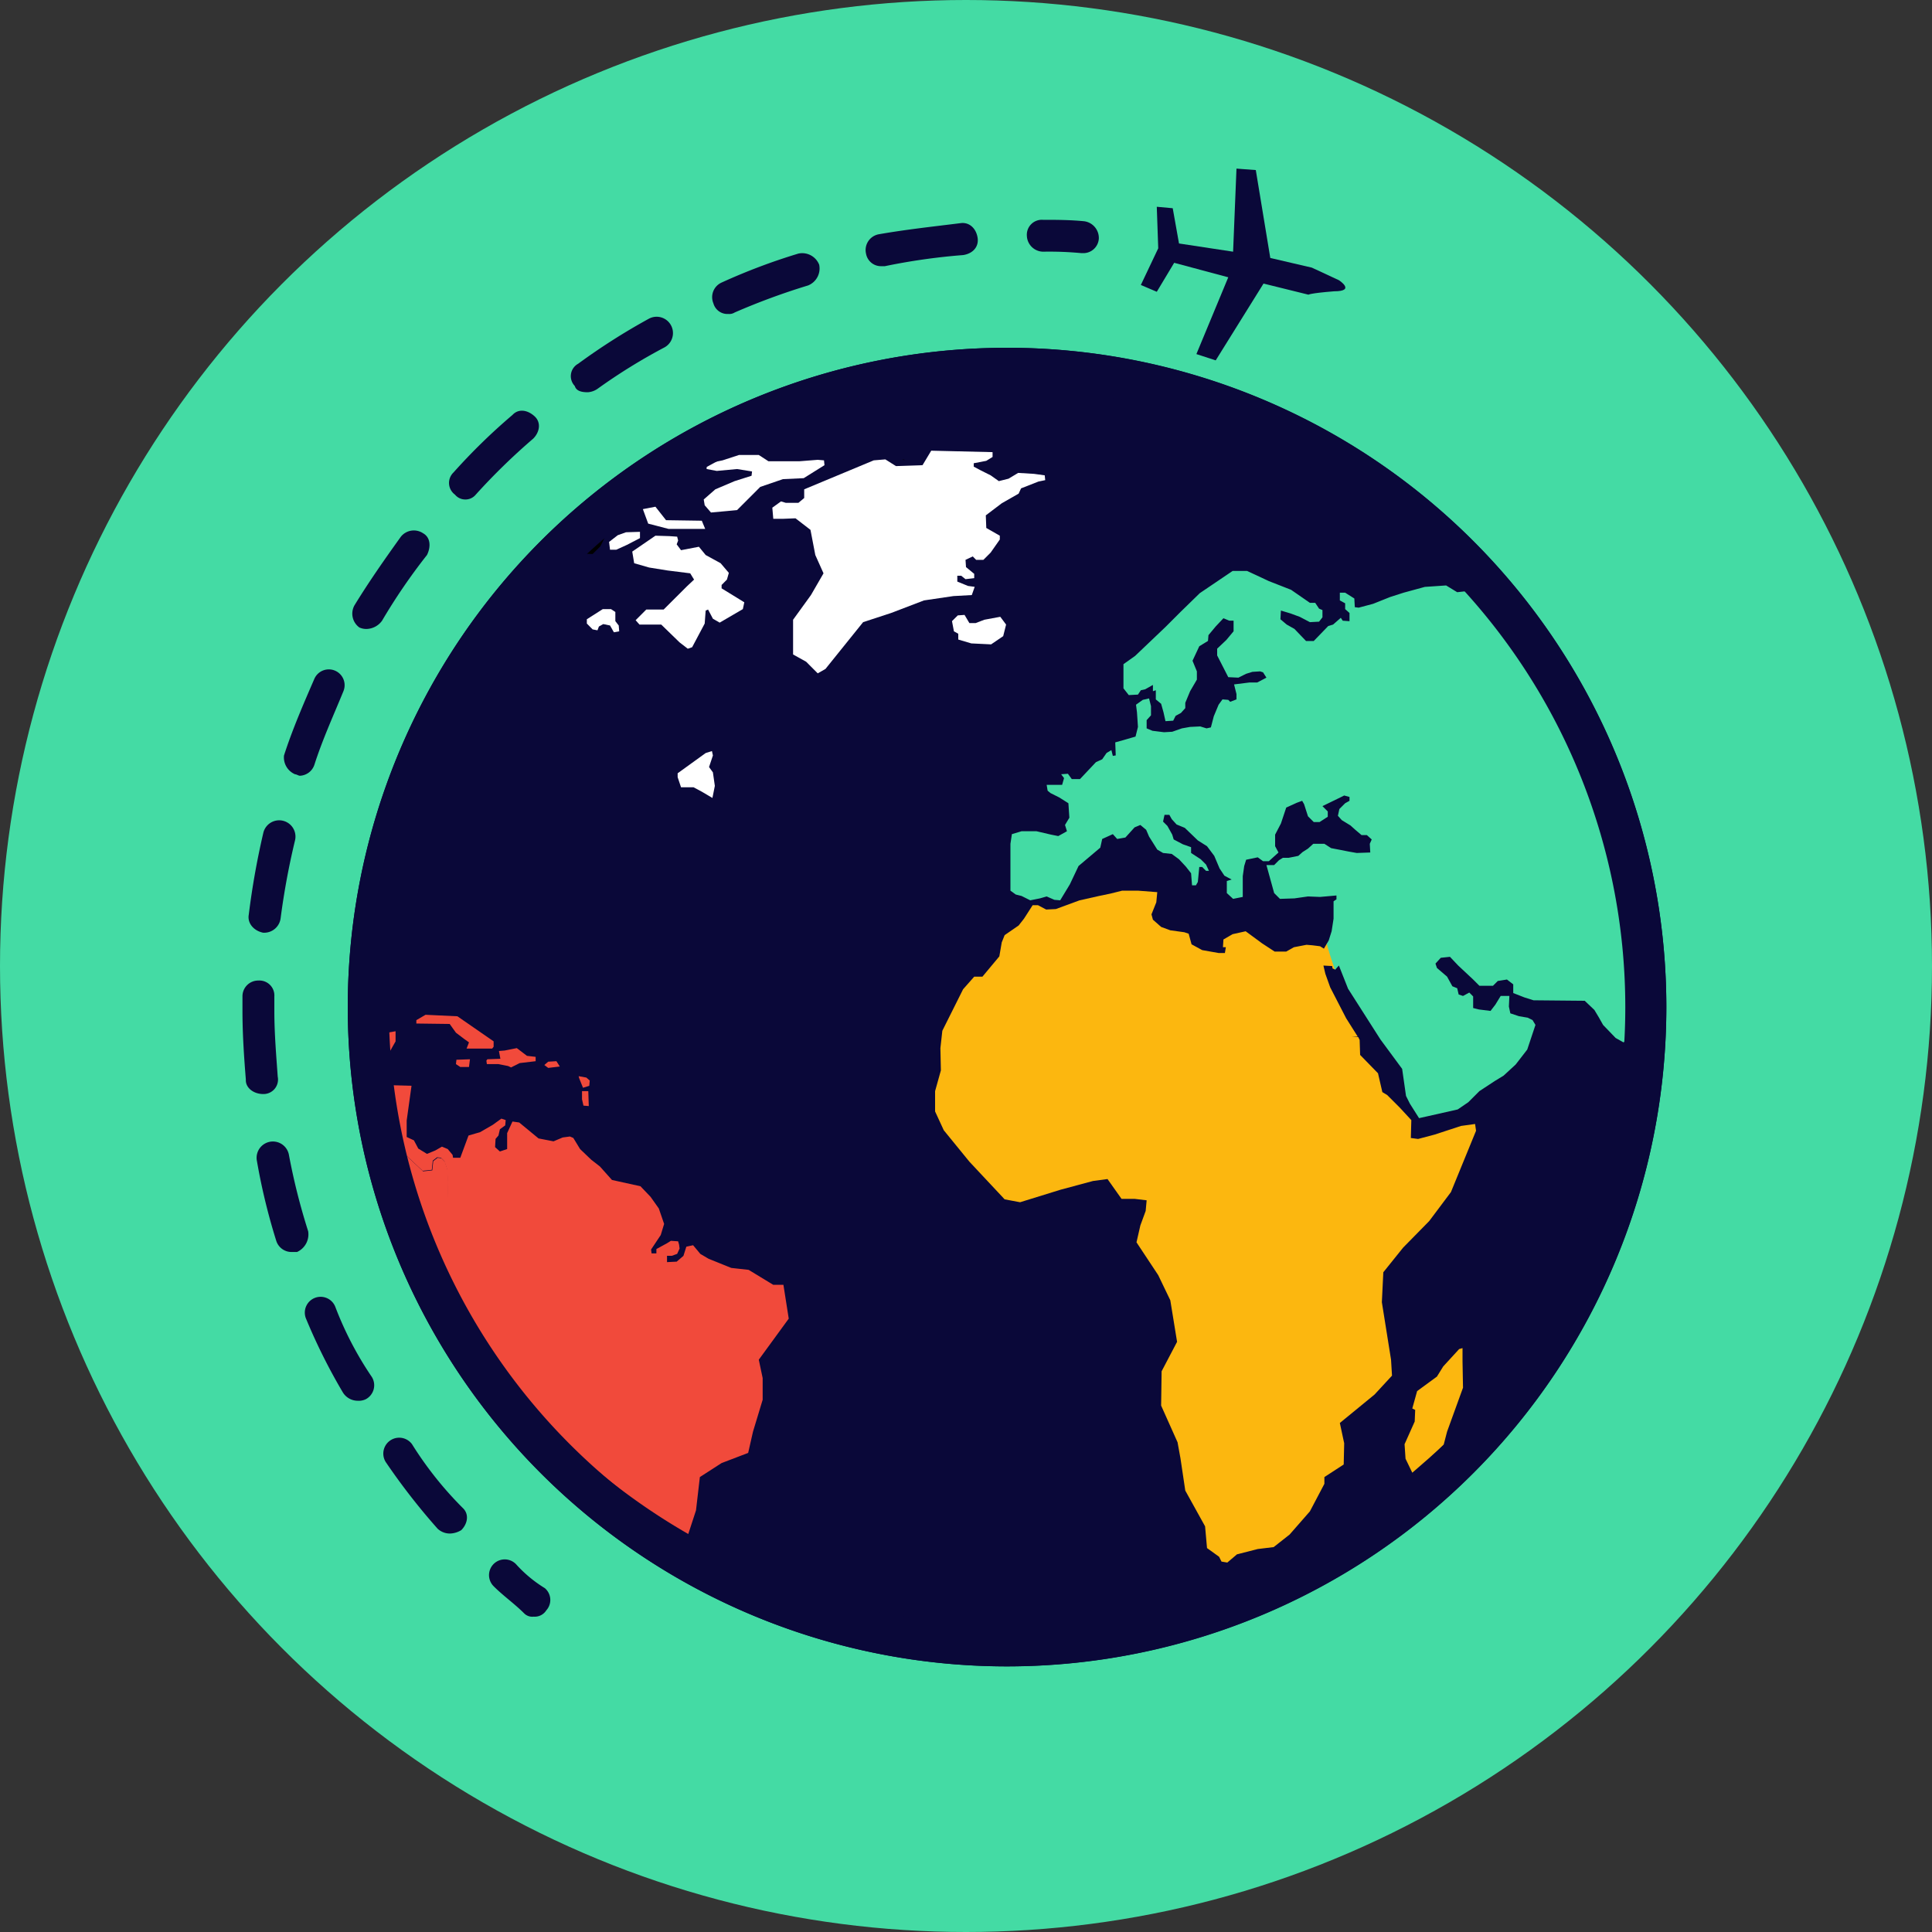 <svg id="Your_design" data-name="Your design" xmlns="http://www.w3.org/2000/svg" viewBox="0 0 400 400"><rect x="0" y="0" width="400" height="400" fill="#333333" stroke="none"/><defs><style>.cls-1{fill:#44dba4;}.cls-2{fill:#0a0839;}.cls-3{fill:#f14a3b;}.cls-4{fill:#fff;}.cls-5{fill:#fcb70f;}</style></defs><title>Artboard 1</title><circle class="cls-1" cx="200" cy="200" r="200"/><path class="cls-2" d="M216,52.11a69.55,69.55,0,0,1,7.9.3h.3a3.21,3.21,0,0,0,3.3-3,3.5,3.5,0,0,0-3-3.6c-3-.3-6-.3-8.6-.3a3.1,3.1,0,0,0-3.3,3.3A3.42,3.42,0,0,0,216,52.11Z"/><path class="cls-2" d="M69.4,270.51a3.27,3.27,0,1,0-6,2.6,119.74,119.74,0,0,0,7.6,15.2,3.62,3.62,0,0,0,3,1.7,3.42,3.42,0,0,0,1.7-.3,3.27,3.27,0,0,0,1.3-4.6A70.14,70.14,0,0,1,69.4,270.51Z"/><path class="cls-2" d="M85.3,299a3.29,3.29,0,0,0-5.3,3.9,134.69,134.69,0,0,0,10.6,13.6,3.7,3.7,0,0,0,2.6,1,4.76,4.76,0,0,0,2.3-.7c1.3-1.3,1.7-3.3.3-4.6A74.13,74.13,0,0,1,85.3,299Z"/><path class="cls-2" d="M63.8,254.91a132.11,132.11,0,0,1-4-15.9,3.37,3.37,0,0,0-6.6,1.4,128.08,128.08,0,0,0,4,16.5,3.31,3.31,0,0,0,3.3,2.3h1A4,4,0,0,0,63.8,254.91Z"/><path class="cls-2" d="M61.1,160.31c.3,0,.7.3,1,.3a3.31,3.31,0,0,0,3-2.3c1.7-5.3,4-10.3,6-15.2a3.27,3.27,0,0,0-6-2.6c-2.3,5.3-4.6,10.6-6.3,15.9A3.79,3.79,0,0,0,61.1,160.31Z"/><path class="cls-2" d="M54.5,193.11h.3a3.43,3.43,0,0,0,3.3-3,153.47,153.47,0,0,1,3-16.2,3.37,3.37,0,1,0-6.6-1.4,161.57,161.57,0,0,0-3,16.9C51.2,191.11,52.5,192.71,54.5,193.11Z"/><path class="cls-2" d="M54.5,226.51a3,3,0,0,0,3-3.6c-.3-4.3-.7-8.9-.7-13.6v-3a3.1,3.1,0,0,0-3.3-3.3,3.26,3.26,0,0,0-3.3,3.3v3c0,4.6.3,9.3.7,14.2-.1,1.7,1.6,3,3.6,3Z"/><path class="cls-2" d="M87.6,110.41a3.44,3.44,0,0,0-4.6.7c-3.3,4.6-6.6,9.3-9.6,14.2a3.53,3.53,0,0,0,1,4.6,3.42,3.42,0,0,0,1.7.3,4.08,4.08,0,0,0,3-1.7,121.24,121.24,0,0,1,9.3-13.6C89.2,113.31,89.2,111.31,87.6,110.41Z"/><path class="cls-2" d="M96.2,103.41a2.76,2.76,0,0,0,2.3-1,131,131,0,0,1,11.9-11.6c1.3-1.3,1.7-3.3.3-4.6s-3.3-1.7-4.6-.3a124.2,124.2,0,0,0-12.2,11.9,3,3,0,0,0,.3,4.6A2.75,2.75,0,0,0,96.2,103.41Z"/><path class="cls-2" d="M150.8,65a2.08,2.08,0,0,0,1.3-.3,140.64,140.64,0,0,1,15.2-5.6,3.78,3.78,0,0,0,2.3-4.3,3.78,3.78,0,0,0-4.3-2.3,126.67,126.67,0,0,0-15.9,6,3.31,3.31,0,0,0-1.7,4.3A3,3,0,0,0,150.8,65Z"/><path class="cls-2" d="M182.5,55.11h.7a128.9,128.9,0,0,1,16.2-2.3c2-.3,3.3-1.7,3-3.6s-1.7-3.3-3.6-3c-5.6.7-11.2,1.3-16.9,2.3a3.32,3.32,0,0,0-2.6,4A3.14,3.14,0,0,0,182.5,55.11Z"/><path class="cls-2" d="M121.7,81.21a4,4,0,0,0,2-.7,118.39,118.39,0,0,1,13.9-8.6,3.38,3.38,0,0,0-3.3-5.9,133,133,0,0,0-14.6,9.3,2.93,2.93,0,0,0-.7,4.6C119.3,80.91,120.3,81.21,121.7,81.21Z"/><path class="cls-2" d="M106.8,323.81a3.25,3.25,0,1,0-4.6,4.6c2,2,4.3,3.6,6.3,5.6a2.38,2.38,0,0,0,2,.7,2.82,2.82,0,0,0,2.6-1.3,3.2,3.2,0,0,0-.3-4.6A27,27,0,0,1,106.8,323.81Z"/><path class="cls-2" d="M239.5,60.41l3.6-6,11.2,3-6.6,15.9,4,1.3,9.9-15.9,9.3,2.3s.3-.3,5.3-.7c4.6,0,1-2.3,1-2.3l-5.6-2.6-8.6-2-3-18.2-4-.3-.7,17.2-11.2-1.7-1.3-7.3-3.3-.3.3,8.6L236.2,59Z"/><path class="cls-2" d="M208.5,345A136.5,136.5,0,1,1,345,208.51,136.61,136.61,0,0,1,208.5,345Z"/><path d="M186.8,95.21c.8,0,1.3.2.5,0A.45.45,0,0,0,186.8,95.21Z"/><path class="cls-3" d="M92.7,250.51l.1-5.8-.1-2.4-.6-1.8-.7-.7-.8-.1-.9.7-.2,1.9-1.9.2-3.2-3-2.9-2L80.3,236l-.2-2-.6-1a134.28,134.28,0,0,0,8.3,24.6l.6-2.7Z"/><path class="cls-3" d="M81.9,213.51l-5.2.9a80.78,80.78,0,0,0,1,8.6l4.2-7.4Z"/><path class="cls-3" d="M144.9,305.81l4.5-2.9,5.5-2.1,1-4.4,2-6.6v-4.5l-.8-3.8,6.2-8.5-1.1-7h-2.1l-5.1-3.1-3.6-.4-4.7-1.9-1.7-1-1.5-1.8-1.4.3-.6,1.9-1.4,1.2-2,.1V260h1l1.1-.4.5-1.1-.1-.8-.2-.7-1.5-.1-.8.5-2.2,1.2v.9h-1l-.1-.8,1-1.5,1-1.5.7-2.3-1.1-3.2-1.7-2.4-2.1-2.2-5.9-1.3-2.5-2.8-1.8-1.4-2.3-2.2-1.4-2.3-.7-.3-1.5.2-1.9.8-3.1-.6-4-3.3-1.4-.2-1.1,2.4v3.3l-1.5.5-1-.9.1-1.7.6-.7.3-1.3,1.1-.8.1-1.1-.9-.3-1.8,1.3-2.6,1.5-2.4.7-1.7,4.6H93.8l-.1-.6-1-1.2-1.2-.5-1.4.8-1.7.7-1.8-1.1-.9-1.7-1.5-.7V232l1-7.2-7.4-.2c.5,2.8,1,5.5,1.6,8.3l.6,1,.2,2,1.2,1.5,2.9,2,3.2,3,1.9-.2.2-1.9.9-.7.8.1.7.7.6,1.8.1,2.4-.1,5.8-4.2,4.3-.6,2.7a132.53,132.53,0,0,0,54.7,60.2l1.6-4.9Z"/><polygon class="cls-4" points="146.8 158.81 147.6 156.41 147.4 155.5 146.1 155.91 140.3 160.1 140.3 160.91 141 163 143.6 163 145.3 163.91 147.5 165.21 148 162.71 147.6 159.91 146.8 158.81"/><polygon class="cls-4" points="166.4 99 170.7 96.31 170.6 95.31 169.3 95.2 165.5 95.5 162.2 95.5 159.1 95.5 157.1 94.2 153 94.2 149.6 95.31 146.3 96 146.3 97.11 148.4 97.5 152.6 97.11 155.7 97.61 155.6 98.5 152.1 99.61 148.1 101.31 145.7 103.41 145.9 104.61 147.2 106.11 150.5 105.81 152.6 105.61 157.4 100.81 162.1 99.2 166.4 99"/><polygon class="cls-4" points="127.4 128.6 127.4 126.7 126.5 126.11 124.8 126.11 121.5 128.21 121.5 129.1 122.7 130.31 123.7 130.5 124 129.71 124.9 129.21 126.3 129.5 127.1 130.91 128.2 130.71 128.1 129.5 127.4 128.6"/><path d="M120.1,107.61l1.6-1.8-.7-1.7c-1.5,1.4-3,2.7-4.5,4.2h1.2Z"/><path d="M109.3,118.21l1.7.4,1.2-1.1,1.8-.3.5-.4-.4-1-.5-.8,1.3-1.2v-1.3l-2.2-.7c-1.8,1.8-3.5,3.7-5.1,5.6h.2Z"/><polygon points="118.8 111.31 118.8 113.2 120.2 114.61 122.7 114.7 124.3 113.11 125.1 111.5 125.5 110.11 122.1 109.41 118.8 111.31"/><polygon class="cls-4" points="132.5 110.11 129.6 110.2 127.9 110.81 126.1 112.2 126.3 113.81 127.6 113.81 129.8 112.81 132.5 111.41 132.5 110.11"/><polygon points="127.7 108.7 129.9 107.2 130 106 128.9 105.11 127.6 104.81 126.5 105.2 126.2 106.11 126.6 108.81 127.7 108.7"/><polygon class="cls-4" points="138.4 109.5 146 109.5 145.3 107.81 137.9 107.7 135.7 104.91 133.1 105.41 134.2 108.41 138.4 109.5"/><polygon class="cls-4" points="149.4 121.11 150.5 120 150.9 118.61 149.2 116.61 146.1 114.91 144.7 113.2 141 113.91 140.1 112.7 140.4 111.91 140.2 111.11 138.6 111 135.7 110.91 130.9 114.2 131.3 116.61 134.4 117.5 138.2 118.11 142.9 118.7 143.7 120 142.2 121.41 137.4 126.2 134.9 126.2 133.8 126.2 131.6 128.41 132.4 129.31 136.9 129.31 140.7 133 142.4 134.31 143.3 134 145.9 129.1 146.1 126.41 146.6 126.2 147.6 128.1 149 128.91 153.8 126.11 154.1 124.7 149.4 121.81 149.4 121.11"/><polygon class="cls-3" points="102.2 216.71 102.2 215.6 94.7 210.41 88.1 210.1 86.2 211.21 86.2 211.91 93.1 212 94.4 213.81 96.1 215.1 97.1 215.81 96.6 217.1 101.9 217.1 102.2 216.71"/><polygon class="cls-3" points="94.4 220.31 95.3 220.91 97.1 220.91 97.3 219.31 94.5 219.41 94.4 220.31"/><polygon class="cls-3" points="107 217 104.5 217.5 103.3 217.6 103.6 219.21 100.9 219.31 100.7 219.6 100.8 220.31 103.2 220.31 105.2 220.71 105.8 221 107.6 220.1 110.9 219.71 110.9 218.81 109.1 218.6 107 217"/><polygon class="cls-3" points="113.5 219.81 112.7 220.5 113.5 221.1 115.9 220.81 115.2 219.71 113.5 219.81"/><polygon class="cls-3" points="119.8 222.81 119.9 223.21 120.7 225.21 122 224.81 122.1 223.71 121.4 223.1 119.8 222.81"/><polygon class="cls-3" points="120.5 225.91 120.5 227.6 120.8 228.91 121.9 229 121.8 225.91 120.5 225.91"/><polygon class="cls-4" points="201.2 123.2 201.8 121.5 200.4 121.31 198.2 120.41 198.2 119.2 199 119.2 199.9 119.91 201.7 119.7 201.7 118.81 200 117.41 199.9 115.91 201.4 115.2 202.1 115.91 203.6 115.91 205.1 114.41 207 111.7 207 110.91 204.2 109.31 204.1 106.7 207.4 104.2 210.9 102.2 211.4 101.11 215 99.7 216.4 99.41 216.3 98.41 214.1 98.11 210.8 97.91 208.8 99.11 206.8 99.61 205.1 98.41 203.1 97.41 201.6 96.61 201.6 95.91 204.2 95.41 205.5 94.61 205.5 93.61 192.8 93.31 191 96.31 185.5 96.5 183.3 95.11 180.9 95.31 166.5 101.31 166.5 103.11 165.3 104.11 162.7 104.11 161.7 103.81 159.9 105.11 160.1 107.41 162.2 107.41 164.7 107.31 167.8 109.7 168.8 114.91 170.5 118.7 167.9 123.2 164.2 128.31 164.2 135.5 166.9 137 169.3 139.41 170.9 138.5 178.7 128.81 184.5 126.91 191.3 124.31 197.4 123.41 201.2 123.2"/><polygon class="cls-4" points="203.8 128.31 202 129 200.7 129 199.7 127.31 198.3 127.41 197.1 128.6 197.5 130.71 198.4 131.21 198.4 132.41 201.1 133.21 205.2 133.41 207.7 131.71 208.3 129.31 207.1 127.7 203.8 128.31"/><polygon class="cls-2" points="213.7 149.91 211.7 150.81 210.1 153.41 209.5 155.1 210.2 155.6 209.5 157.1 210.2 157.1 211 156.81 211.6 157.31 212.4 157.41 214.5 154.81 215.5 152.41 216.5 150.1 215.6 149.91 213.7 149.91"/><polygon class="cls-2" points="220.1 150.71 220 152.81 218 154.21 217.1 156.21 217.8 157 217.8 157.91 215.7 158.5 215.6 159.5 218.4 158.91 221.9 158.41 224.7 157.6 225.9 155.91 226 154.6 224.1 154.41 223 152.31 222.1 150 220.9 148 220.7 146.81 222.2 146 221.6 144.81 220.2 144.21 220.7 143.5 220.7 142.81 218 142.91 216.8 145.31 216.8 148.1 218.8 150.31 220.1 150.71"/><polygon class="cls-2" points="235.2 176.31 236.6 176.31 236.9 175.81 236.9 174.1 236.3 172.5 235.1 173.91 235.2 175.71 235.2 176.31"/><polygon class="cls-2" points="235.5 181 236.2 180.81 236.7 179.6 236.4 179.31 236.8 178 236.7 177.31 235.5 177.6 234.8 178.21 234.7 179.1 235.1 180.5 235.5 181"/><polygon class="cls-2" points="243.3 184.81 244.7 185.91 246.2 185.71 246.4 183.91 245.5 182.91 244.1 182.91 241.5 183.1 241.7 183.6 243.3 184.81"/><polygon class="cls-2" points="260.3 189 261.3 189.6 262.8 188.81 262.6 188.21 259.5 188.31 257.9 187.71 257.9 188.31 259.2 188.71 260.3 189"/><polygon class="cls-2" points="274.7 189 275.6 187.81 275.3 186.91 272.7 187.71 271.7 189.21 272.3 189.91 273.2 189.91 274.7 189"/><polygon class="cls-2" points="288.4 118.91 291.5 118.81 291.5 118.11 289.2 117.61 288.7 116.91 287.9 113.81 284.6 114 283.9 117.7 287.5 118.31 288.4 118.91"/><polygon class="cls-2" points="289.9 111.61 290.4 111.61 292 110.41 293.5 110.41 296.6 108.11 296.7 105.81 295.9 105.81 292.9 108.61 291.3 108.61 289 108.41 288 109.61 287.2 110.91 286 111 285.8 113.11 288.5 113 289.9 111.61"/><path d="M279.7,214.81c.3,0,.9.1,1.4.1l-.1-.1Z"/><path class="cls-5" d="M274.1,196.41l-.8-.5-1.6-.2-1.2-.1-2.6.5-1.6.9h-2.4l-2.6-1.7-1.9-1.4-1.5-1.1-2.7.6-1.9,1.1-.1,1.6h.6l-.2,1.2h-1.3l-3.4-.6-2.2-1.2-.6-2.2-.9-.3-2.9-.4-1.9-.7-1.7-1.5-.3-1.1,1-2.5.2-2.1-3.9-.3h-3.4l-2.4.6-2.4.5-4,.9-4.9,1.8-2,.1-1.7-.9h-1.1l-1.8,2.8-1.1,1.4-2.9,2-.6,1.5-.5,2.9-3.5,4.2h-1.7l-2.3,2.6-4.3,8.6-.4,3.6.1,4.6-1.2,4.3v4.2l1.8,3.9,5.3,6.5,7.3,7.8,3.2.6,8.4-2.6,6.7-1.8,3-.4,2.9,4.1h2.7l2.5.3-.2,2.2-1.1,3-.8,3.5,4.5,6.8,2.5,5.2,1.4,8.6-3.2,6.1-.1,7.1,3.4,7.6.6,3.3,1,6.7,4.1,7.4.4,4.5,2.5,1.8.5,1,1.2.2,2-1.7,4.3-1.1,3.3-.4,3.3-2.6,4.2-4.8,3-5.7v-1.4l4-2.6.1-4.4-.9-4.2,3.3-2.7,3.9-3.2,3.6-3.9-.2-3.3-1.9-11.9.3-6.2,4.1-5.1,5.4-5.5,4.5-6,5.2-12.7-.2-1.4-2.9.4-5.5,1.8-3.4.9-1.5-.2.1-3.7-2.4-2.6-2.6-2.6-1-.6-.9-3.9-3.7-3.8-.1-3.1-.3-.6c-.5,0-1.1-.1-1.4-.1h1.3l-2.4-3.8-3.3-6.4-1-2.8-.4-1.7,1.8.1.1.5.5.2.1-.1c-.6-1.7-1.2-3.5-1.7-5.4Z"/><path class="cls-1" d="M334.8,165.41l-.3-1.2a131.12,131.12,0,0,0-21.7-41.8c-1-1.2-1.9-2.5-2.9-3.7-.1-.2-.3-.3-.4-.5-1-1.2-2-2.4-3-3.5-.2-.3-.5-.5-.7-.8l-1.9.1-.4.8-2.6,2.6.1,1.7,1.1.3,1.4,1.9v1.1l-1.8.2-2.3-1.4-4.4.3-4.4,1.2-2.8.9-3.5,1.4-3,.8-.8-.1-.1-1.8-1.9-1.2h-1.1v1.6l1.1.6v1.2l.9.8v1.7l-1.4-.1-.4-.6-1.6,1.4-1,.3-3,3.1h-1.6l-2.4-2.5-1.6-.9-1.3-1.1.1-1.8,2,.6,1.9.7,2.1,1.1,1.9-.1.7-.9v-1.5l-.7-.3-.8-1.2h-1.1l-3.9-2.7-4.6-1.8-1.7-.8-2.8-1.3h-3l-6.8,4.6-4,3.9-3.1,3.1-4.2,4-2.1,2-2.4,1.7v5l1.1,1.4,1.9-.1.6-.9.9-.2,1.6-.9v1.3l.6-.2v1.9l1.1.9.5,1.8.4,1.8,1.6-.1.5-1,1.1-.6.9-1v-1.1l1-2.4,1.4-2.4V139l-.9-2.2,1.4-3,1.8-1.1.1-1.2,1.5-1.8,1.6-1.7,1.2.5h.9v2.2l-1.5,1.8-1.9,1.8v1.4l2.3,4.5,2.1.1,1.6-.8,1.3-.4,1.6-.1.6.2.7,1.1-1.9,1h-1.6l-3.2.4.5,2v1.1l-1.3.5-.4-.4-1.2-.1-.8,1.1-1,2.4-.6,2.3-.9.2-1.3-.4-2.1.1-1.7.3-2,.7-1.7.1-2.4-.3-1.2-.5v-1.7l.9-1v-1.9l-.4-1.6-1.3.3-1.4,1,.2,1.6.2,3-.5,2-2.4.7-1.8.5.1,2.7-.6.1-.3-1.2-1,.6-.9,1.3-1.3.6-3.3,3.5h-1.7l-.8-1.1-1.4.1.6.8-.4,1.4h-3.2l.2,1.2.6.5,1.8.9,1.9,1.2.2,3-.9,1.5.4,1.3-1.8,1-1.5-.3-3-.7h-3.1l-2,.6-.3,2v9.7l1.1.8,1.2.3,1.8.9,2-.4,1.4-.4,1.6.7,1.2.1,2-3.3,1.8-3.8,4.5-3.8.4-1.8,2.2-1,.9,1,1.7-.3,1.9-2.1,1.2-.5,1.2,1,.6,1.4,1.7,2.7,1.2.7,1.8.2,1.5,1.1,1.4,1.5,1.1,1.4.2,2.5h.8l.4-.7.3-3.1h.6l.8.8h.6l-.6-1.3-1.1-1.1-2-1.3v-1.2l-1.7-.6-1.9-1-.3-1-1-1.8-.9-.9.3-1.4h1l.5.9,1,1.1,1.7.7L248,174l1.9,1.2,1.5,2,1.1,2.6,1,1.5,1.5.8-1,.3v2.5l1.3,1.2,2-.4v-4.3l.3-2.1.4-1.3,2.4-.5,1.1.8h1.2l2-1.8-.7-1.3v-2.4l1.2-2.3,1.1-3.3,2.2-1,1.1-.4.4.7.8,2.5,1.2,1.2h1.2l1.7-1.1V168l-1.1-1.1,3.7-1.8.8-.4,1.1.3v.8l-.9.5-1.2,1.2-.3,1.4.8.9,1.8,1.1,1,.9,1.3,1.1H283l1,.9-.4.9.1,1.8-2.8.1-1.7-.3-1.5-.3-2.1-.4-1.4-.9h-2.3l-1.1,1-1.1.7-.9.8-2,.4h-1.2l-.8.5-1,1h-1.6l.8,2.9.8,2.9,1.2,1.2,3-.1,2.8-.4,2.5.1,3.4-.3v.8l-.6.4v3.6l-.4,2.6-.6,1.9-.4.7c.5,1.9,1.1,3.7,1.7,5.4l.8-.9,1.9,4.8,6.7,10.5,4.5,6.1.8,5.6.8,1.6,1.9,3,1.8-.4,6.2-1.4,2.2-1.5,2.3-2.3,3.2-2.1,1.8-1.1,2.5-2.3,2.4-3.1,1.7-5.1-.6-1-1-.5-1.8-.3-1.8-.6-.3-1.4.1-2.2h-1.8l-1.1,1.8-1,1.3-2.4-.3-1.2-.3v-2.4l-.8-.8-1.3.7-.9-.3-.3-1.3-1-.4-1.1-2-2.1-1.8-.3-.9,1.1-1.2,1.9-.2,1.7,1.8,3.1,2.9,1.3,1.3h2.8l1-1,1.9-.3,1.3,1v1.8l2.3.9,1.9.6,10.6.1,2,1.9.9,1.5.9,1.6,2.6,2.7,1.6.9,1-.4.3-2.5h1.5l.4,5.5v.1a131.71,131.71,0,0,0,.9-15.5A127.12,127.12,0,0,0,334.8,165.41Z"/><path class="cls-5" d="M302.8,279.11l-.7.2-3.3,3.6-1.3,2.1-1.5,1.1-2.6,1.9-1,3.6.6.3-.1,2.4-2.1,4.7.2,3,1.4,2.9c2.2-1.9,4.4-3.8,6.5-5.8l.7-2.7,3.3-9.1-.1-5.5Z"/><path class="cls-2" d="M208.5,80.51a128,128,0,1,1-128,128,128.14,128.14,0,0,1,128-128m0-8.5A136.5,136.5,0,1,0,345,208.51,136.61,136.61,0,0,0,208.5,72Z"/></svg>